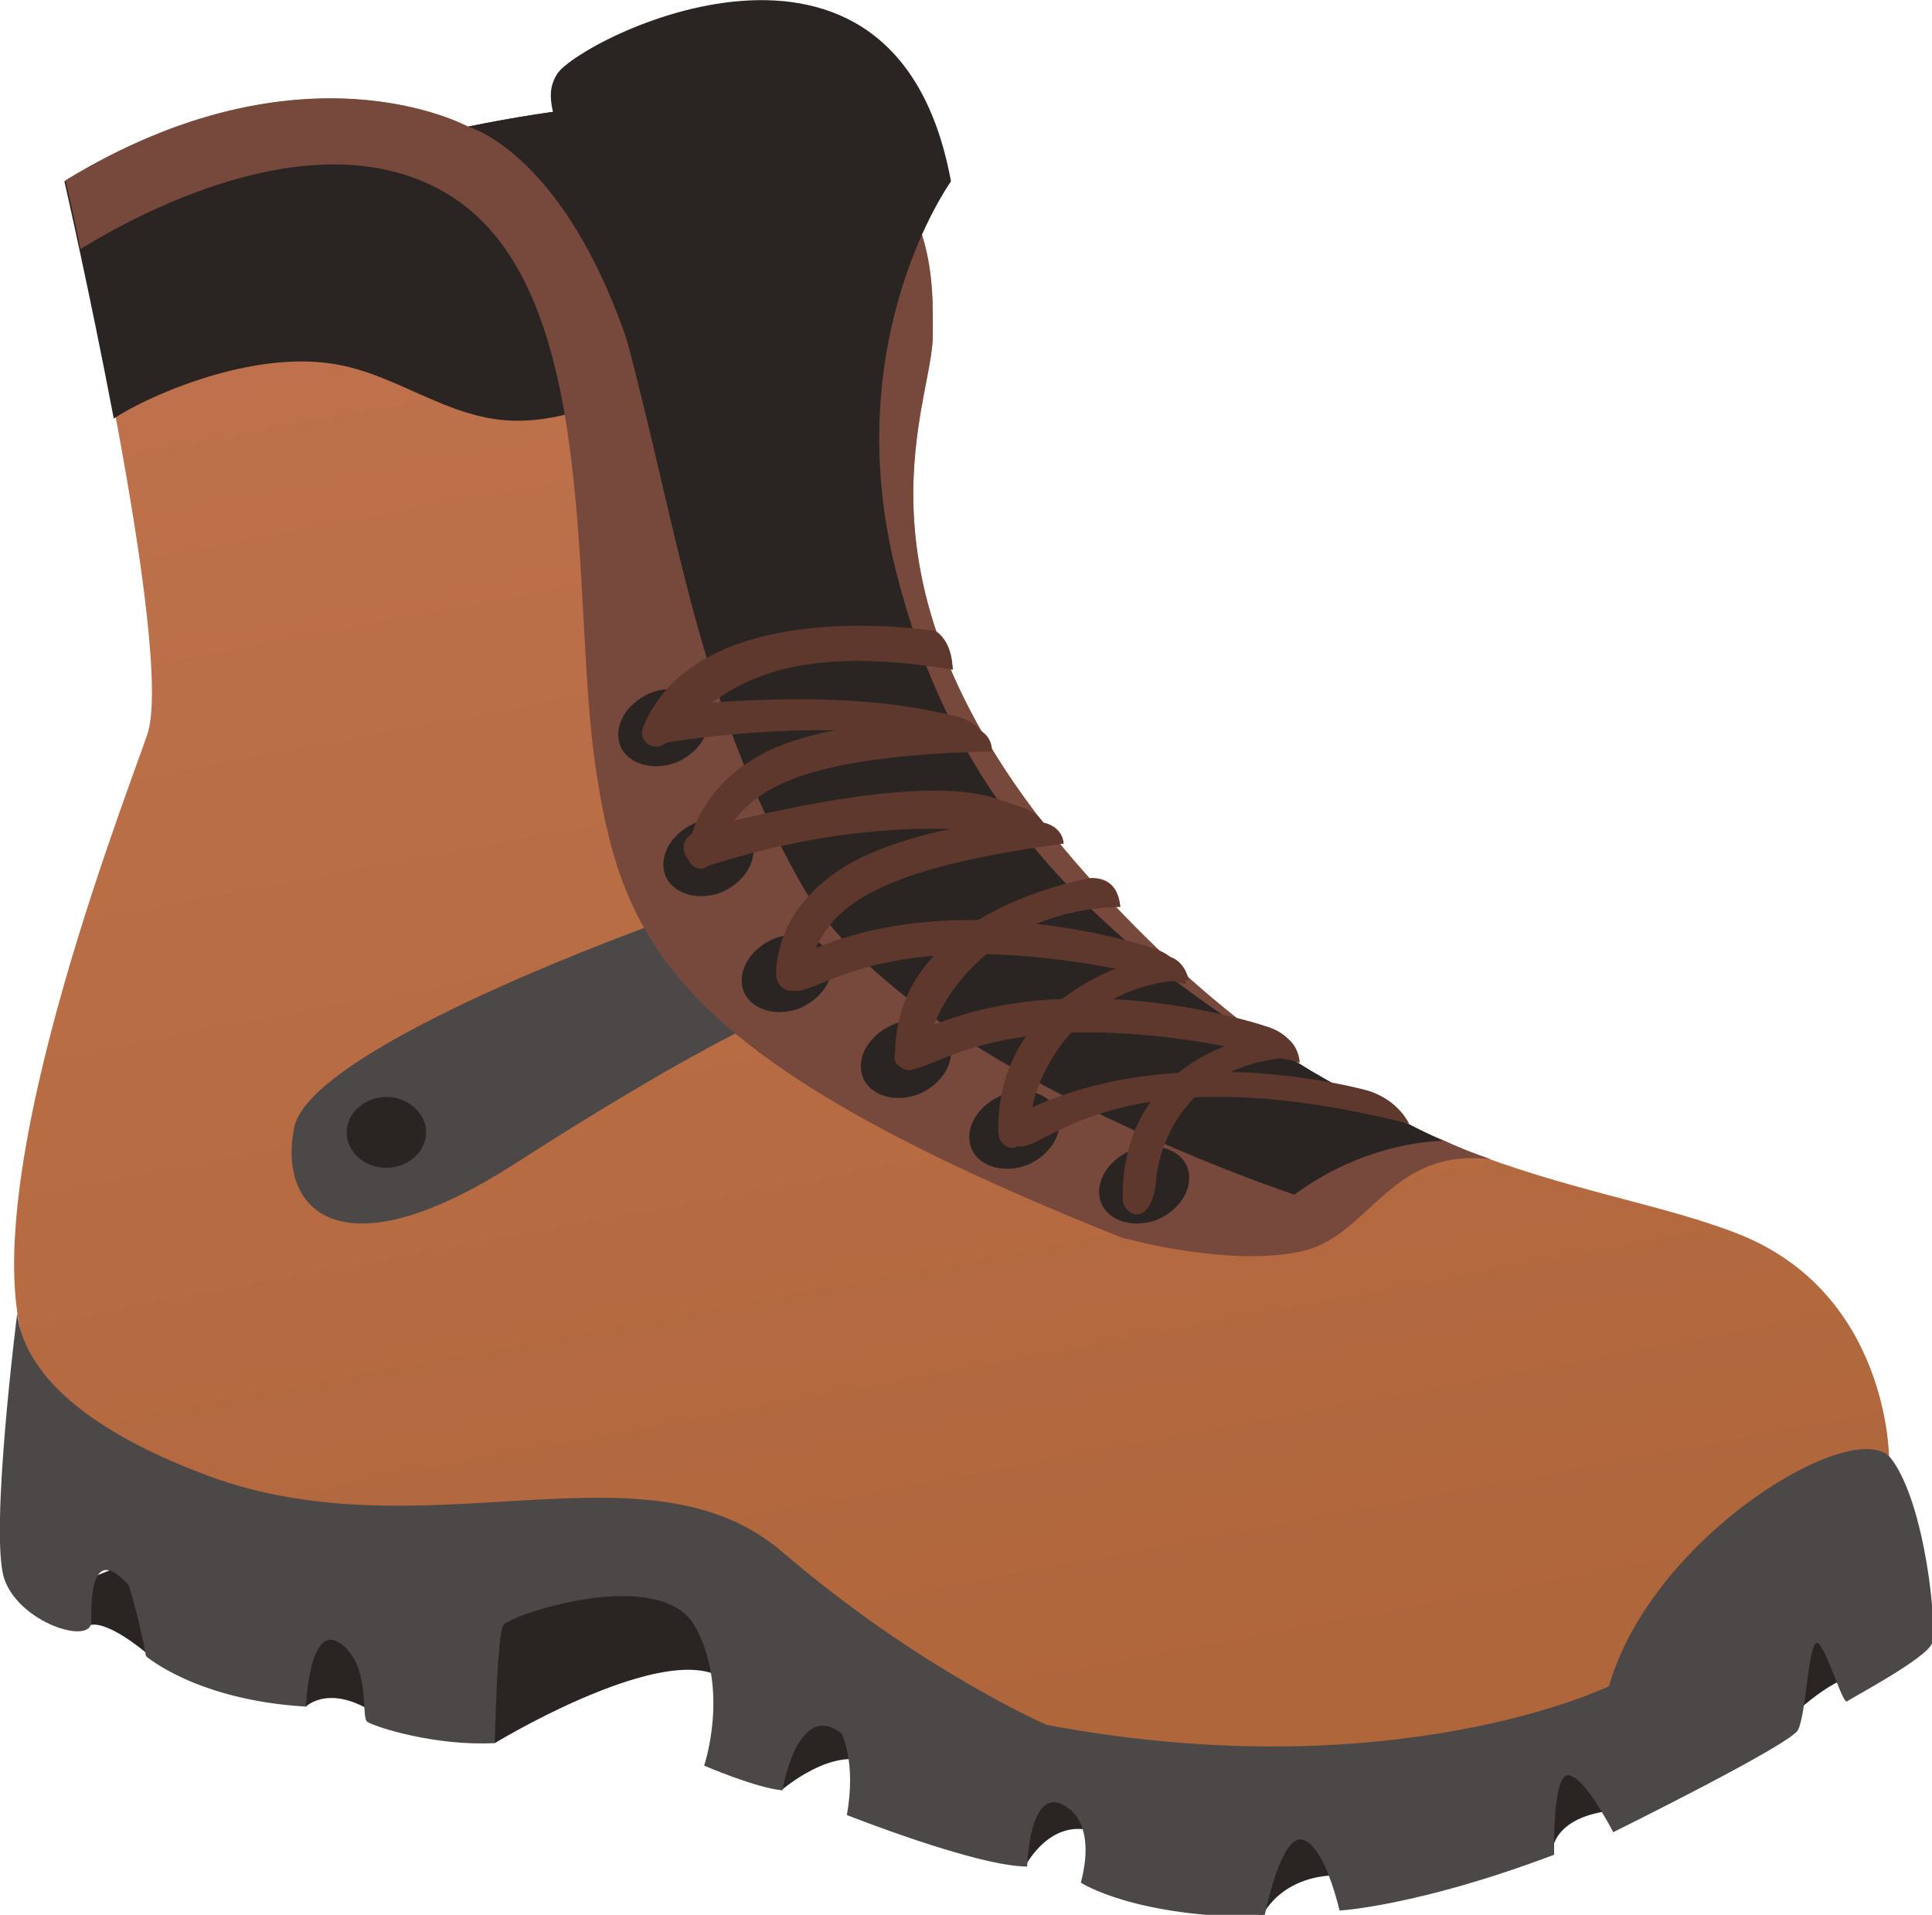 <?xml version="1.0" encoding="utf-8"?>
<!-- Generator: Adobe Illustrator 25.2.1, SVG Export Plug-In . SVG Version: 6.00 Build 0)  -->
<svg version="1.1" id="Layer_1" xmlns="http://www.w3.org/2000/svg" xmlns:xlink="http://www.w3.org/1999/xlink" x="0px" y="0px"
	 viewBox="0 0 180 178.4" style="enable-background:new 0 0 180 178.4;" xml:space="preserve">
<style type="text/css">
	.st0{fill:#C06428;}
	.st1{fill:#9F3032;}
	.st2{fill:#DD3A3E;}
	.st3{fill:#7C2122;}
	.st4{fill:#F79421;}
	.st5{fill:#CB7028;}
	.st6{fill:#232426;}
	.st7{fill:#3A383A;}
	.st8{fill:#D8DADC;}
	.st9{fill:#FFFFFF;}
	.st10{fill:#D1DCDD;}
	.st11{fill:#1A1A1A;}
	.st12{fill:#CD2027;}
	.st13{fill:#010101;}
	.st14{fill:#E6E6E5;}
	.st15{fill:#9DCB3B;}
	.st16{fill:#D3D3D3;}
	.st17{fill:#4BC3C9;}
	.st18{fill:#B3B3B3;}
	.st19{opacity:0.59;}
	.st20{fill:#CCCCCC;}
	.st21{fill:#FAA61D;}
	.st22{fill:#E4841E;}
	.st23{fill:#CECECE;}
	.st24{fill:#F58021;}
	.st25{fill:#833615;}
	.st26{fill:#FBB580;}
	.st27{fill:#2A2523;}
	.st28{fill:url(#SVGID_1_);}
	.st29{fill:#4C4847;}
	.st30{fill:#77483C;}
	.st31{fill:#5F382D;}
</style>
<g>
	<path class="st27" d="M63,80.3c0,1.8-1.7,3.3-3.7,3.3c-2.1,0-3.7-1.5-3.7-3.3c0-1.8,1.7-3.3,3.7-3.3C61.4,77,63,78.4,63,80.3z"/>
	<path class="st27" d="M69,122.4L2.1,149.6c0,0,4.6,2.2,6.3,1.8c1.7-0.4,5.1,2.5,5.1,2.5l15,5.1c0,0,2.4-2.4,7.1,1.1l10.5,2.3
		c0,0,21.7-13.2,23-2.9l3.7,7.3c0,0,5-4.4,8.7-2.4c3.7,2,14,9.5,14,9.5s3-6,8.3-2.3c5.2,3.7,13.8,6.9,13.8,6.9s2.1-4.8,9.4-3.6
		c7.3,1.2,17.6-2.2,17.6-2.2s-0.2-3.8,6.7-4.1l15-8.1c0,0,4.2-4.3,6.9-4.4c2.8-0.1,7.2-9,2.5-16.8C171.1,131.5,91.9,119.2,69,122.4z
		"/>
	<linearGradient id="SVGID_1_" gradientUnits="userSpaceOnUse" x1="94.994" y1="161.452" x2="66.262" y2="7.386">
		<stop  offset="0" style="stop-color:#B0663B"/>
		<stop  offset="1" style="stop-color:#C0734E"/>
	</linearGradient>
	<path class="st28" d="M6.2,16.9c0,0,10.2,44,7.5,51.6c-2.6,7.5-18,47-10.2,59.5c7.8,12.5,36.9,13.9,51.4,13.1
		c14.5-0.9,31.4,19.6,48.1,22c16.6,2.4,43-1.8,46.8-4.7c0,0,5.6-16.5,26.2-22.6c0,0,0-15.4-14.2-20.9c-14.2-5.5-34.6-4.9-59.5-32.2
		C77.3,55.4,86.9,38,86.9,31.3c0-6.7,1.7-28.7-43.3-19.5C43.6,11.8,28.2,3.3,6.2,16.9z"/>
	<path class="st27" d="M30.3,33.8c6.5,0.7,11.4,5.5,18.1,5.4c7.8-0.1,14-5.5,20.8-8.7c-3.5-3.8-7.2-7.3-11.3-10.2
		c-4.3-3.1-8.9-5.8-13.5-8.6c-0.3,0.1-0.6,0.1-0.9,0.2c0,0-15.4-8.5-37.5,5c0,0,2.4,10.5,4.6,22.1C13.4,37.1,22.6,32.9,30.3,33.8z"
		/>
	<path class="st29" d="M61.8,85.8c0,0-33,11.7-34.4,19.3c-1.5,7.5,4.1,13.9,20.6,3.3C64.5,97.8,71.2,95,71.2,95S63.2,88.8,61.8,85.8
		z"/>
	<path class="st27" d="M39.7,105.5c0,1.8-1.7,3.3-3.7,3.3c-2.1,0-3.7-1.5-3.7-3.3c0-1.8,1.7-3.3,3.7-3.3
		C38,102.2,39.7,103.7,39.7,105.5z"/>
	<path class="st30" d="M102.3,82.7C77.3,55.4,86.9,38,86.9,31.3c0-6.7,1.7-28.7-43.3-19.5c0,0-15.4-8.5-37.5,5c0,0,0.6,2.5,1.4,6.4
		c6.5-4,22.3-12,33.9-5.3c15,8.6,11.6,38.2,14.2,54.3c2.5,16.1,7.8,26.7,48.9,43.1c0,0,10.3,2.9,17.1,1.2c6.1-1.6,8-9.6,17.3-8.5
		c-1.5-0.5-3-1.1-4.5-1.8C124.8,102.2,114.1,95.6,102.3,82.7z"/>
	<path class="st27" d="M60.3,38.1c0.8,3.2,1.5,6.4,2.2,9.7c0.4,0.2,0.8,0.4,1.2,0.6c0.3,0.1,0.5,0.3,0.8,0.5c0-6.8,0.4-13.3,3-20.1
		c2.3-6,6.2-11.4,10.4-16.3c-6.2-3.2-16.7-4.3-34.3-0.7C43.6,11.8,54.4,14.6,60.3,38.1z"/>
	<path class="st27" d="M134.4,106.3c0,0-6.9-0.1-13.8,5c0,0-36.5-12-46.1-29.2c-9.6-17.2-11.3-32.6-16.2-50.8
		C53.3,13,49.9,10.1,51.9,6.9c2-3.2,31.5-18.3,36.7,10c0,0-10.6,14.7-5.1,36.4C89,75.1,102.8,90.8,134.4,106.3z"/>
	<path class="st27" d="M65.8,66.1c0.7,1.8-0.5,3.9-2.7,4.9c-2.2,0.9-4.6,0.2-5.3-1.5c-0.7-1.8,0.5-3.9,2.7-4.9
		C62.7,63.7,65,64.3,65.8,66.1z"/>
	<path class="st27" d="M70,78.2c0.7,1.8-0.5,3.9-2.7,4.9c-2.2,0.9-4.6,0.2-5.3-1.5c-0.7-1.8,0.5-3.9,2.7-4.9
		C66.9,75.7,69.3,76.4,70,78.2z"/>
	<path class="st27" d="M77.3,89c0.7,1.8-0.5,3.9-2.7,4.9c-2.2,0.9-4.6,0.2-5.3-1.5c-0.7-1.8,0.5-3.9,2.7-4.9
		C74.2,86.6,76.5,87.3,77.3,89z"/>
	<path class="st27" d="M88.4,97c0.7,1.8-0.5,3.9-2.7,4.9c-2.2,0.9-4.6,0.2-5.3-1.5c-0.7-1.8,0.5-3.9,2.7-4.9
		C85.3,94.5,87.7,95.2,88.4,97z"/>
	<path class="st27" d="M98.5,103.6c0.7,1.8-0.5,3.9-2.7,4.9c-2.2,0.9-4.6,0.2-5.3-1.5c-0.7-1.8,0.5-3.9,2.7-4.9
		C95.4,101.1,97.8,101.8,98.5,103.6z"/>
	<path class="st27" d="M110.6,108.7c0.7,1.8-0.5,3.9-2.7,4.9c-2.2,0.9-4.6,0.2-5.3-1.5c-0.7-1.8,0.5-3.9,2.7-4.9
		C107.5,106.3,109.9,107,110.6,108.7z"/>
	<path class="st31" d="M107.3,88.3c0,0-19.5-6.6-33.9,1.3c0,0-1.9,2.4,0.7,2.7c2.6,0.3,9.4-7.4,36.4-0.6
		C110.5,91.7,110.4,89.2,107.3,88.3z"/>
	<path class="st31" d="M117.9,95.6c0,0-19.5-6.6-33.9,1.3c0,0-1.9,2.4,0.7,2.7c2.6,0.3,9.4-7.4,36.4-0.6
		C121.1,99,121,96.5,117.9,95.6z"/>
	<path class="st31" d="M97.9,78.5c0,0-12.6-4-31.7,2.1c-1,0.3-2.1-0.1-2.4-1.1c-0.4-1,0.1-2.3,4-2.9c9.9-2.4,20.1-4,25.3-2.1
		C95.7,75.4,97.3,75.5,97.9,78.5z"/>
	<path class="st31" d="M95.2,76.6c0,0-6.5-0.3-14.1,2.9c-4.2,1.8-8.6,5.5-8.8,11.2c0,0.8,0.5,1.5,1.3,1.6c0.6,0.1,1.2-0.2,1.6-1.4
		c1.3-5.6,4.4-9.7,23.9-12.3C99.1,78.6,99.1,76.1,95.2,76.6z"/>
	<path class="st31" d="M91.8,69.9c0,0-10.1-3.7-29.9-0.7c-1,0.2-1.8,0.2-1.9-0.8c-0.1-0.6,0.2-2.9,4.2-2.8
		c10.2-0.8,17.8-0.6,24.7,1.1C91.5,67.3,91.5,68.4,91.8,69.9z"/>
	<path class="st31" d="M88.6,67.5c0,0-6.6-1-14.6,1.5c-4.2,1.3-8.8,4.5-9.9,10.1c-0.2,0.8,0.2,1.6,0.9,1.8c0.5,0.1,1.1,0,1.7-1.2
		c2.1-5.4,5.7-9.2,25.7-9.7C92.4,70.1,92.8,67.4,88.6,67.5z"/>
	<path class="st31" d="M127.4,101.6c0,0-18.7-5.3-33.1,2.5c0,0-1.9,2.4,0.7,2.7c2.6,0.3,9.3-8.9,36.3-2.1
		C131.3,104.8,130.4,102.5,127.4,101.6z"/>
	<path class="st31" d="M118.4,96.3c0,0-13.9,1.5-13.8,15.3c0,1.3,1.3,2,2.1,1.2c0.5-0.5,0.9-1.4,1-2.7c0.2-3.4,2.9-11.4,13.3-11.6
		C121,98.5,120.7,96.3,118.4,96.3z"/>
	<path class="st31" d="M108.1,89c0,0-15.2,2.5-15.1,16.4c0,1.3,1.3,2,2.1,1.2c0.5-0.5,0.9-1.4,1-2.7c0.2-3.4,4.3-12.4,14.7-12.6
		C110.7,91.3,110.4,89,108.1,89z"/>
	<path class="st31" d="M101.7,81.8c0,0-18.5,2.9-18.3,16.6c0,1.1,1.3,1.7,2.1,1c0.5-0.4,0.9-1.1,1.1-2.3c0.3-3.1,5.5-12.4,17.8-12.6
		C104.3,84.4,104.4,81.8,101.7,81.8z"/>
	<path class="st31" d="M87.2,58.8c0,0-22.2-3.7-27.3,9c-0.4,1,0.6,2,1.6,1.7c0.6-0.2,1.3-0.7,1.9-1.7c4.3-3.6,9.2-8.1,25.4-5.4
		C88.7,62.4,88.9,60,87.2,58.8z"/>
	<path class="st29" d="M1.6,122.4c0,0-2.6,20.5-1.2,24.7c1.4,4.1,8.1,6.2,8.1,4c0-2.2,0-7.3,3.5-3.4c0,0,1,3.2,1.6,6.6
		c0,0,4.7,4.1,14.9,4.7c0,0,0.3-7.9,3.2-5.9c2.9,2.1,1.9,6.8,2.5,7.3c0.7,0.5,6.4,2.3,11.9,2c0,0,0.2-10.1,0.8-11
		c0.5-0.9,14.7-5.7,17.9,0.2c3.2,5.9,0.8,12.9,0.8,12.9s4.9,2.1,7.3,2.3c0,0,1.4-8.5,5.5-5.3c0,0,1.4,2.6,0.5,7.6
		c0,0,12.1,4.8,16.8,4.8c0,0,0.2-8.4,4-5.3c0,0,2.4,1.5,1,6.8c0,0,5,3.3,17.1,3.2c0,0,1.5-7.8,3.6-7.2c2.1,0.7,3.4,6.6,3.4,6.6
		s7.3-0.4,20-5.2c0,0-0.2-7.4,1.3-7.4c1.5,0,4.2,5.3,4.2,5.3s16.4-8.1,17.2-9.5c0.8-1.4,1-8.8,1.9-8.1c0.9,0.8,2.3,5.8,2.7,5.4
		c0.4-0.3,7.4-4,7.9-5.4c0.5-1.4-0.6-13-3.8-17.2c-3.2-4.2-22.2,7-26.3,21.2c0,0-19.9,9.7-52.4,3.6c0,0-11.9-5.2-24.6-16.1
		c-12.7-10.9-33.2,0.4-53.5-7.1C2.7,131.3,1.9,124.2,1.6,122.4z"/>
</g>
</svg>
